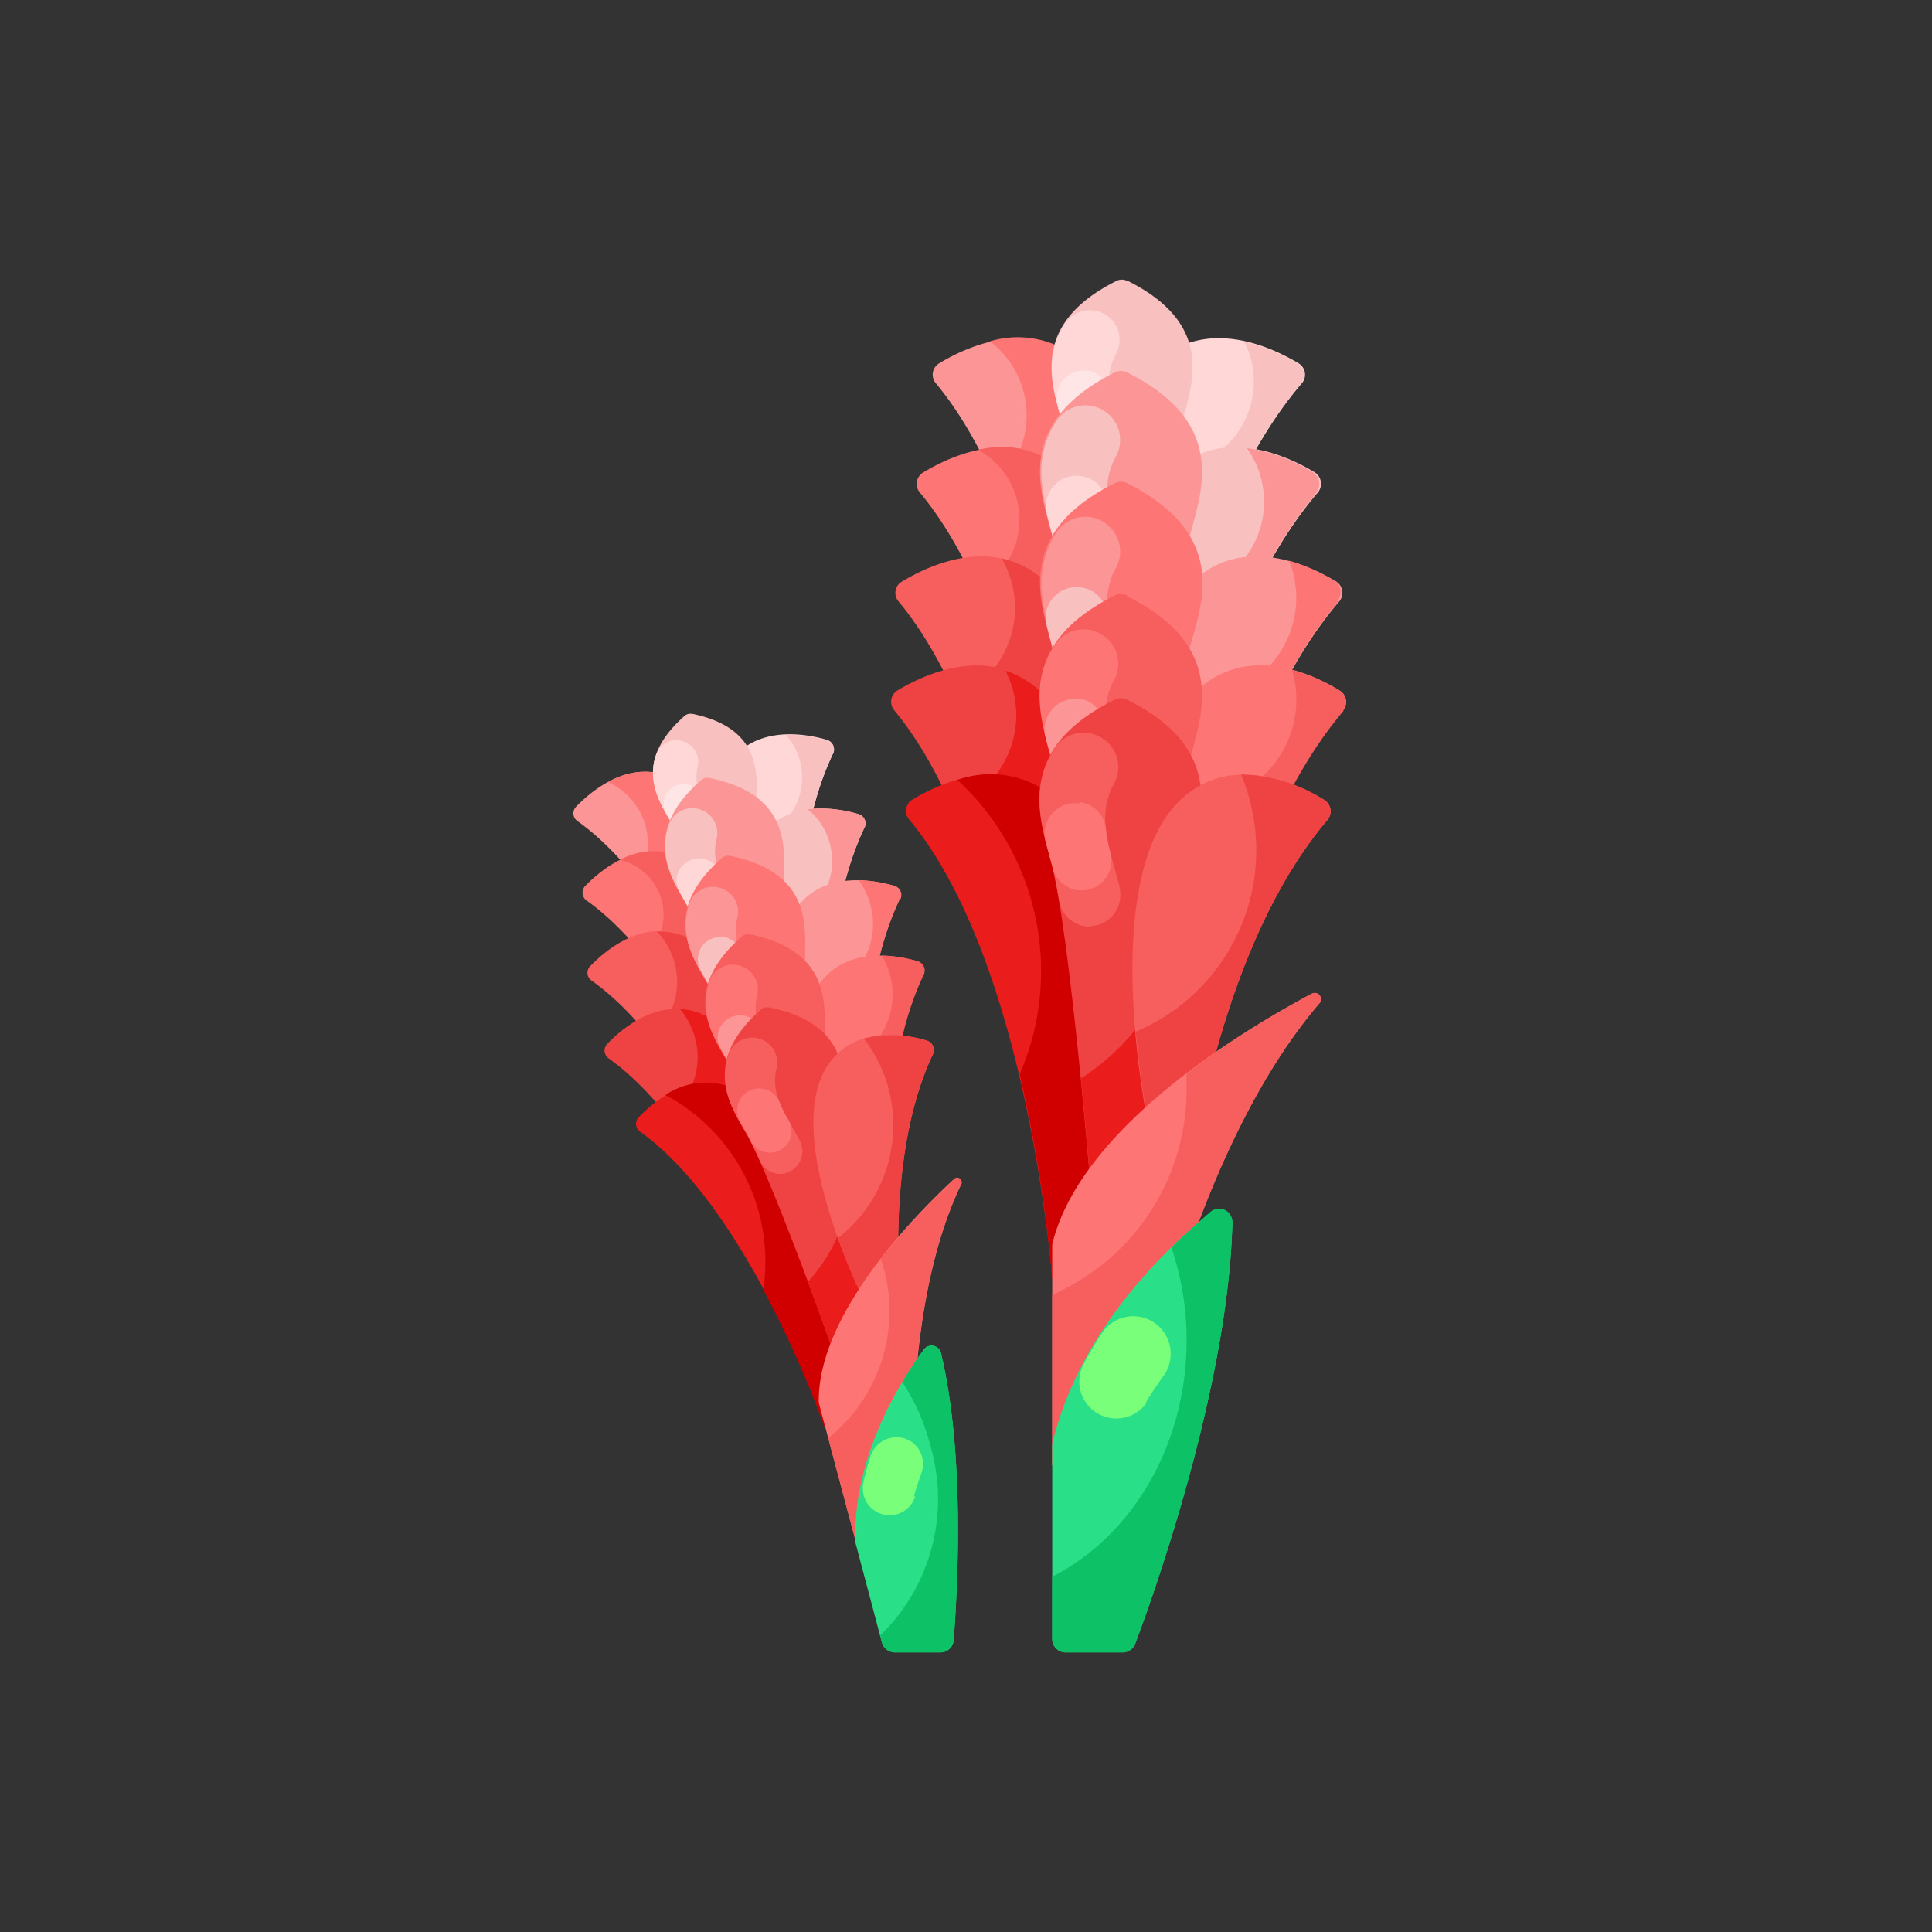 <svg id="Layer_1" data-name="Layer 1" xmlns="http://www.w3.org/2000/svg" viewBox="0 0 108 108">
  <rect x="0" y="0" width="108" height="108" fill="#333333" stroke="none"/>
  <defs>
    <style>
      .cls-1 {
        fill: #ffd7d7;
      }

      .cls-2 {
        fill: #f9c0c0;
      }

      .cls-3 {
        fill: #fc9595;
      }

      .cls-4 {
        fill: #fd7574;
      }

      .cls-5 {
        fill: #f75e5e;
      }

      .cls-6 {
        fill: #ef4343;
      }

      .cls-7 {
        fill: #ea1c1c;
      }

      .cls-8 {
        fill: #d10000;
      }

      .cls-9 {
        fill: #ffe6e6;
      }

      .cls-10 {
        fill: #29e088;
      }

      .cls-11 {
        fill: #0cc166;
      }

      .cls-12 {
        fill: #79ff79;
      }
    </style>
  </defs>
  <g>
    <g>
      <g>
        <g>
          <path class="cls-1" d="M64.77,43.22s1.34-14,8-21.79a.74.74,0,0,0-.18-1.12c-1.53-.92-5.11-2.59-7.92-.09-4.8,4.28-1.94,18.06-1.94,18.06Z"/>
          <path class="cls-2" d="M72.73,21.43c-6.62,7.79-8,21.79-8,21.79l-2.08-4.94s-1.53-7.39-.47-13a4.94,4.94,0,0,0,7.91-3.94,4.81,4.81,0,0,0-.54-2.24,10.29,10.29,0,0,1,3,1.23A.74.74,0,0,1,72.73,21.43Z"/>
          <path class="cls-3" d="M60.31,47.08s-1.35-17.69-8-25.66a.74.74,0,0,1,.19-1.11c1.52-.92,5.11-2.59,7.92-.09,4.8,4.28,1.94,24.18,1.94,24.18Z"/>
          <path class="cls-4" d="M62.39,44.4l-2.08,2.68s-.87-11.38-4.63-20a5.21,5.21,0,0,0-.34-8,5.41,5.41,0,0,1,5.11,1.11C65.25,24.5,62.39,44.4,62.39,44.4Z"/>
        </g>
        <g>
          <path class="cls-2" d="M65.67,49.32s1.34-14,8-21.79a.76.76,0,0,0-.18-1.13c-1.53-.92-5.11-2.58-7.92-.08-4.79,4.28-1.93,18.06-1.93,18.06Z"/>
          <path class="cls-3" d="M73.62,27.53c-6.61,7.79-8,21.79-8,21.79l-2.08-4.94a42.73,42.73,0,0,1-.65-11.9,5.15,5.15,0,0,0,6.81-7.43,9.71,9.71,0,0,1,3.69,1.35.76.76,0,0,1,.18,1.13Z"/>
          <path class="cls-4" d="M59.41,53.18s-1.34-17.69-8-25.66a.74.74,0,0,1,.2-1.11c1.52-.92,5.11-2.6,7.92-.09,4.79,4.28,1.93,24.17,1.93,24.17Z"/>
          <path class="cls-5" d="M61.49,50.49l-2.08,2.69s-.88-11.6-4.73-20.25a4.43,4.43,0,0,0,0-7.78,5.31,5.31,0,0,1,4.83,1.17C64.35,30.6,61.49,50.49,61.49,50.49Z"/>
        </g>
        <g>
          <path class="cls-3" d="M66.86,55.42s1.34-14,8-21.79a.75.75,0,0,0-.18-1.13c-1.53-.92-5.11-2.58-7.92-.08-4.79,4.28-1.93,18-1.93,18Z"/>
          <path class="cls-4" d="M74.81,33.63c-6.61,7.79-8,21.79-8,21.79l-2.08-5a41.81,41.81,0,0,1-.61-12.16,5.51,5.51,0,0,0,2.77.74,5.58,5.58,0,0,0,5.17-7.66,10.81,10.81,0,0,1,2.52,1.11.76.76,0,0,1,.18,1.13Z"/>
          <path class="cls-5" d="M58.22,59.28s-1.34-17.69-8-25.67a.73.73,0,0,1,.2-1.1c1.52-.92,5.11-2.6,7.92-.09,4.79,4.28,1.93,24.17,1.93,24.17Z"/>
          <path class="cls-6" d="M60.3,56.59l-2.08,2.69S57.34,47.66,53.48,39A5.5,5.5,0,0,0,56,31.22a5.1,5.1,0,0,1,2.34,1.2c4.79,4.28,1.93,24.17,1.93,24.17Z"/>
        </g>
        <g>
          <path class="cls-4" d="M66,58.87h1.48c.74-4.44,2.76-13.46,7.6-19.15a.75.75,0,0,0-.19-1.12C73.4,37.68,69.82,36,67,38.52c-4.79,4.28-1.93,18-1.93,18Z"/>
          <path class="cls-5" d="M75.12,39.72c-4.84,5.69-6.86,14.71-7.6,19.15H66l-1-2.3a42.22,42.22,0,0,1-.62-12.08,5.77,5.77,0,0,0,2.24.44,5.82,5.82,0,0,0,5.61-7.47,10.46,10.46,0,0,1,2.63,1.14.75.75,0,0,1,.19,1.12Z"/>
          <path class="cls-6" d="M60.44,58.87c.56-6,1.1-17.26-2.37-20.35-2.81-2.51-6.4-.83-7.92.09A.74.74,0,0,0,50,39.72c4,4.84,6.1,13.28,7.11,19.15Z"/>
          <path class="cls-7" d="M60.44,58.87H57.07A60.41,60.41,0,0,0,53.2,45.14,5.54,5.54,0,0,0,56.81,40a5.44,5.44,0,0,0-.61-2.51,5.13,5.13,0,0,1,1.87,1.08c3.47,3.09,2.93,14.35,2.37,20.35Z"/>
        </g>
        <g>
          <path class="cls-7" d="M58.82,71.48s-1.34-17.69-8-25.67A.74.74,0,0,1,51,44.7c1.53-.92,5.11-2.59,7.92-.08,4.8,4.28,1.94,24.17,1.94,24.17Z"/>
          <path class="cls-8" d="M60.9,68.79l-2.08,2.69A81.59,81.59,0,0,0,57,60.05,14.52,14.52,0,0,0,53.52,43.6a5.51,5.51,0,0,1,5.44,1c4.8,4.28,1.94,24.17,1.94,24.17Z"/>
          <g>
            <g>
              <g>
                <g>
                  <g>
                    <path class="cls-2" d="M63,15.7a.66.66,0,0,0-.58,0c-5.08,2.53-3.53,6-3,8.08.94,3.9,1.87,15.92,1.87,15.92h2.88s.93-12,1.87-15.92c.51-2.11,2.06-5.55-3-8.08Z"/>
                    <path class="cls-1" d="M61.2,26.68a1.5,1.5,0,0,0,1.46-1.81c0-.17-.07-.32-.1-.46-.31-1.29-1.06-3-.16-4.65a1.65,1.65,0,0,0-.37-2l0,0a1.66,1.66,0,0,0-2.47.3c-1.41,2.06-.5,4.26-.14,5.78.11.45.22,1,.33,1.65a1.49,1.49,0,0,0,1.48,1.25Z"/>
                    <path class="cls-9" d="M60.76,20.73h0a1.49,1.49,0,0,0-1.64,1.84c.11.44.23.85.32,1.22v0a1.45,1.45,0,1,0,2.82-.68A9.91,9.91,0,0,1,62,22a1.46,1.46,0,0,0-1.24-1.3Z"/>
                  </g>
                  <path class="cls-3" d="M63,20.81a.76.76,0,0,0-.66,0c-5.86,2.92-4.07,6.89-3.48,9.32C60,34.62,61,48.49,61,48.49h3.32s1.07-13.86,2.15-18.36c.59-2.43,2.38-6.4-3.48-9.32Z"/>
                  <path class="cls-2" d="M61,33.48a1.74,1.74,0,0,0,1.69-2.09q-.06-.29-.12-.54c-.36-1.48-1.23-3.5-.18-5.35a1.92,1.92,0,0,0-.44-2.36l0,0a1.93,1.93,0,0,0-2.86.35c-1.62,2.37-.57,4.91-.15,6.66.12.52.25,1.17.37,1.9A1.73,1.73,0,0,0,61,33.48Z"/>
                  <path class="cls-1" d="M60.46,26.61h-.05a1.71,1.71,0,0,0-1.89,2.12c.12.51.26,1,.37,1.41v.05a1.67,1.67,0,1,0,3.25-.78,9.19,9.19,0,0,1-.25-1.29,1.7,1.7,0,0,0-1.44-1.5Z"/>
                </g>
                <path class="cls-4" d="M63,27a.76.76,0,0,0-.66,0c-5.86,2.91-4.07,6.88-3.48,9.32C60,40.85,61,54.72,61,54.72h3.32s1.07-13.87,2.15-18.36C67.1,33.92,68.89,30,63,27Z"/>
                <path class="cls-3" d="M61,39.7a1.73,1.73,0,0,0,1.69-2.09c0-.19-.08-.36-.12-.53-.36-1.48-1.23-3.5-.18-5.35a1.92,1.92,0,0,0-.44-2.36l0,0a1.93,1.93,0,0,0-2.86.34c-1.62,2.38-.57,4.92-.15,6.67.12.52.25,1.17.37,1.9A1.73,1.73,0,0,0,61,39.7Z"/>
                <path class="cls-2" d="M60.46,32.84h-.05A1.71,1.71,0,0,0,58.52,35c.12.51.26,1,.37,1.41v0a1.67,1.67,0,1,0,3.25-.79,8.78,8.78,0,0,1-.25-1.28,1.68,1.68,0,0,0-1.44-1.5Z"/>
              </g>
              <path class="cls-5" d="M63,33.28a.79.79,0,0,0-.67,0c-5.85,2.92-4.06,6.88-3.47,9.32C59.9,47.09,61,61,61,61h3.32s1.07-13.87,2.15-18.36c.59-2.44,2.38-6.4-3.48-9.32Z"/>
              <path class="cls-4" d="M60.9,46a1.74,1.74,0,0,0,1.69-2.09l-.12-.54c-.36-1.48-1.23-3.5-.19-5.35a1.91,1.91,0,0,0-.43-2.36l0,0a1.93,1.93,0,0,0-2.86.35c-1.62,2.37-.58,4.91-.15,6.66.12.52.25,1.17.37,1.9A1.74,1.74,0,0,0,60.9,46Z"/>
              <path class="cls-3" d="M60.39,39.08h-.06a1.72,1.72,0,0,0-1.89,2.12c.13.51.27,1,.38,1.41v0A1.67,1.67,0,0,0,61,43.84a1.65,1.65,0,0,0,1-2,9.17,9.17,0,0,1-.24-1.29,1.69,1.69,0,0,0-1.44-1.5Z"/>
            </g>
            <path class="cls-6" d="M63,39.11a.79.79,0,0,0-.67,0C56.44,42,58.23,46,58.82,48.43,59.9,52.92,61,66.79,61,66.79h3.32s1.07-13.87,2.15-18.36C67,46,68.82,42,63,39.11Z"/>
            <path class="cls-7" d="M65.58,53.75c-.73,5.72-1.29,13-1.29,13H61s-.22-2.9-.57-6.47a12.8,12.8,0,0,0,5.18-6.57Z"/>
            <path class="cls-5" d="M60.9,51.77a1.73,1.73,0,0,0,1.69-2.09c0-.19-.08-.37-.12-.53-.36-1.48-1.23-3.5-.19-5.36a1.9,1.9,0,0,0-.43-2.35l0,0a1.93,1.93,0,0,0-2.86.35c-1.62,2.38-.58,4.92-.15,6.67.12.52.25,1.16.37,1.9a1.73,1.73,0,0,0,1.71,1.44Z"/>
            <path class="cls-4" d="M60.39,44.91h-.06A1.71,1.71,0,0,0,58.44,47c.13.51.27,1,.38,1.41v0a1.67,1.67,0,1,0,3.24-.79,8.67,8.67,0,0,1-.24-1.29,1.68,1.68,0,0,0-1.44-1.49Z"/>
          </g>
          <path class="cls-5" d="M66.26,67.61s1.34-14,7.95-21.78A.75.75,0,0,0,74,44.7c-1.52-.92-5.1-2.59-7.91-.08-4.8,4.28-1.94,18.05-1.94,18.05Z"/>
          <path class="cls-6" d="M74.21,45.83c-6.61,7.78-7.95,21.78-7.95,21.78l-2.08-4.94a49,49,0,0,1-.69-5A11,11,0,0,0,69.38,43.3,8.89,8.89,0,0,1,74,44.7.75.75,0,0,1,74.21,45.83Z"/>
        </g>
        <g>
          <path class="cls-4" d="M63.28,81.91S66,65.17,73.75,56.09a.35.35,0,0,0-.43-.54c-3.87,2.06-12.91,7.48-14.5,14V81.91Z"/>
          <path class="cls-5" d="M73.75,56.09C66,65.17,63.28,81.91,63.28,81.91H58.82V72.38a12.51,12.51,0,0,0,7.51-11.47c0-.3,0-.6,0-.89a52.51,52.51,0,0,1,7-4.47.35.35,0,0,1,.43.54Z"/>
          <path class="cls-10" d="M63.46,91.88c.95-2.51,5.2-14.32,5.43-23.51a.74.74,0,0,0-1.21-.59c-2.33,1.86-7.33,6.5-8.86,12.94v10.9a.75.75,0,0,0,.75.75h3.19a.76.76,0,0,0,.7-.49Z"/>
        </g>
        <path class="cls-11" d="M68.89,68.37c-.23,9.19-4.48,21-5.43,23.51a.74.74,0,0,1-.7.49H59.57a.75.75,0,0,1-.75-.75V88.14c4.42-2.25,7.51-7.32,7.51-13.21a16.06,16.06,0,0,0-.85-5.2c.84-.82,1.61-1.48,2.2-2a.74.74,0,0,1,1.21.59Z"/>
      </g>
      <path class="cls-12" d="M64.05,78.41c.31-.53.64-1,1-1.51a2.1,2.1,0,0,0-.09-2.56l0,0a2.09,2.09,0,0,0-3.37.2,19.92,19.92,0,0,0-1.09,1.87,2.07,2.07,0,0,0,3.6,2Z"/>
    </g>
    <g>
      <g>
        <g>
          <path class="cls-1" d="M45.05,58.86S43.38,48.8,46.57,42.12a.55.55,0,0,0-.34-.76C45,41,42.17,40.5,40.67,42.77c-2.56,3.89,2,13,2,13Z"/>
          <path class="cls-2" d="M46.57,42.12c-3.19,6.68-1.52,16.74-1.52,16.74l-2.38-3.08s-2.45-4.89-2.75-9a3.58,3.58,0,0,0,4.8-4.23,3.44,3.44,0,0,0-.79-1.47,7.51,7.51,0,0,1,2.3.31.55.55,0,0,1,.34.76Z"/>
          <path class="cls-3" d="M42.64,62.39S38.41,50.25,32.28,45.9a.53.53,0,0,1-.07-.81c.9-.93,3.1-2.77,5.53-1.54,4.16,2.11,5.86,16.58,5.86,16.58Z"/>
          <path class="cls-4" d="M43.6,60.13l-1,2.26s-2.73-7.81-7-13.15A3.77,3.77,0,0,0,34,43.73a3.89,3.89,0,0,1,3.78-.18c4.16,2.11,5.86,16.58,5.86,16.58Z"/>
        </g>
        <g>
          <path class="cls-2" d="M46.81,63s-1.67-10.05,1.52-16.74a.54.54,0,0,0-.34-.75c-1.24-.36-4.06-.87-5.56,1.41-2.56,3.89,2,13,2,13Z"/>
          <path class="cls-3" d="M48.33,46.22C45.14,52.91,46.81,63,46.81,63l-2.38-3.07a30.67,30.67,0,0,1-2.66-8.22,3.72,3.72,0,0,0,4.62-4.54,3.63,3.63,0,0,0-1.24-1.93,7.09,7.09,0,0,1,2.84.27.54.54,0,0,1,.34.75Z"/>
          <path class="cls-4" d="M43.15,66.83S38.92,54.69,32.79,50.34a.54.54,0,0,1-.07-.82c.9-.92,3.1-2.76,5.53-1.53,4.16,2.11,5.85,16.57,5.85,16.57Z"/>
          <path class="cls-5" d="M44.1,64.56l-1,2.27s-2.78-8-7.08-13.3A3.23,3.23,0,0,0,37,50.36a3.2,3.2,0,0,0-2.33-2.29,3.85,3.85,0,0,1,3.6-.08c4.16,2.11,5.85,16.57,5.85,16.57Z"/>
        </g>
        <g>
          <path class="cls-3" d="M48.78,67S47.11,57,50.29,50.27a.53.53,0,0,0-.33-.75c-1.24-.36-4.06-.86-5.56,1.41-2.56,3.89,2,13,2,13Z"/>
          <path class="cls-4" d="M50.29,50.27C47.11,57,48.78,67,48.78,67L46.4,63.94a30.6,30.6,0,0,1-2.69-8.41,4,4,0,0,0,2.08,0,4,4,0,0,0,2.87-4.94A4.1,4.1,0,0,0,48,49.2a8,8,0,0,1,2,.32.53.53,0,0,1,.33.75Z"/>
          <path class="cls-5" d="M43.45,71.33s-4.23-12.15-10.36-16.5A.53.53,0,0,1,33,54c.9-.93,3.1-2.77,5.53-1.54,4.16,2.11,5.85,16.58,5.85,16.58Z"/>
          <path class="cls-6" d="M44.4,69.06l-.95,2.27s-2.78-8-7.1-13.32a4,4,0,0,0,1.37-4.14,3.91,3.91,0,0,0-1-1.79,3.69,3.69,0,0,1,1.86.4c4.16,2.11,5.85,16.58,5.85,16.58Z"/>
        </g>
        <g>
          <path class="cls-4" d="M48.85,69.58l1-.27c-.32-3.25-.58-9.94,1.75-14.83a.54.54,0,0,0-.34-.75c-1.24-.36-4.06-.86-5.56,1.42-2.56,3.89,2,13,2,13Z"/>
          <path class="cls-5" d="M51.64,54.48c-2.33,4.89-2.07,11.58-1.75,14.83l-1,.27-1.11-1.42a30.87,30.87,0,0,1-2.68-8.35,4.25,4.25,0,0,0,4.66-5.29,4.5,4.5,0,0,0-.47-1.1,7.64,7.64,0,0,1,2,.31A.54.54,0,0,1,51.64,54.48Z"/>
          <path class="cls-6" d="M44.92,70.62c-.72-4.3-2.44-12.29-5.44-13.81-2.44-1.23-4.64.61-5.53,1.54a.53.53,0,0,0,.07.81c3.72,2.65,6.74,8.17,8.54,12.09Z"/>
          <path class="cls-7" d="M44.92,70.62l-2.36.63a43.38,43.38,0,0,0-5.26-8.89,4,4,0,0,0,1.56-4.31A4.07,4.07,0,0,0,38,56.4a3.84,3.84,0,0,1,1.51.41c3,1.52,4.72,9.51,5.44,13.81Z"/>
        </g>
        <g>
          <path class="cls-7" d="M46.13,79.76S41.9,67.62,35.78,63.26a.53.53,0,0,1-.07-.81c.89-.93,3.09-2.77,5.53-1.53,4.15,2.1,5.85,16.57,5.85,16.57Z"/>
          <path class="cls-8" d="M47.09,77.49l-1,2.27a59.76,59.76,0,0,0-3.42-7.66,10.57,10.57,0,0,0-5.47-10.89,4,4,0,0,1,4-.29C45.39,63,47.09,77.49,47.09,77.49Z"/>
          <g>
            <g>
              <g>
                <g>
                  <g>
                    <path class="cls-2" d="M38.68,39.91a.48.48,0,0,0-.41.11c-3.08,2.71-1.36,4.84-.6,6.22,1.38,2.56,4.26,10.81,4.26,10.81l2-.54S42.36,47.92,42.3,45c0-1.57.41-4.27-3.62-5.1Z"/>
                    <path class="cls-1" d="M39.47,47.94a1.09,1.09,0,0,0,.69-1.54L40,46.09c-.46-.84-1.31-1.93-1-3.22a1.2,1.2,0,0,0-.64-1.36h0a1.2,1.2,0,0,0-1.68.67c-.6,1.7.45,3.08,1,4.07.16.3.35.67.54,1.1A1.09,1.09,0,0,0,39.47,47.94Z"/>
                    <path class="cls-9" d="M38.05,43.85h0a1.08,1.08,0,0,0-.81,1.6c.16.28.32.55.45.79l0,0a1,1,0,0,0,1.52.37,1,1,0,0,0,.32-1.37,5.6,5.6,0,0,1-.35-.74,1.06,1.06,0,0,0-1.12-.68Z"/>
                  </g>
                  <path class="cls-3" d="M39.66,43.49a.54.54,0,0,0-.47.12c-3.55,3.13-1.56,5.58-.7,7.18,1.6,2.94,4.92,12.45,4.92,12.45l2.33-.61s-1.83-9.91-1.91-13.26c0-1.82.48-4.93-4.17-5.88Z"/>
                  <path class="cls-2" d="M40.57,52.74a1.26,1.26,0,0,0,.8-1.78l-.19-.35c-.52-1-1.51-2.22-1.12-3.72a1.39,1.39,0,0,0-.74-1.57h0a1.39,1.39,0,0,0-1.93.78c-.69,2,.51,3.55,1.13,4.7.19.34.39.77.62,1.26a1.25,1.25,0,0,0,1.46.69Z"/>
                  <path class="cls-1" d="M38.94,48h0A1.24,1.24,0,0,0,38,49.87c.18.33.37.64.52.92l0,0a1.21,1.21,0,1,0,2.13-1.16,7.46,7.46,0,0,1-.42-.85A1.2,1.2,0,0,0,38.94,48Z"/>
                </g>
                <path class="cls-4" d="M40.82,47.85a.53.53,0,0,0-.47.12c-3.56,3.13-1.57,5.58-.7,7.18,1.6,2.94,4.92,12.46,4.92,12.46L46.9,67S45.07,57.08,45,53.73c0-1.82.47-4.93-4.17-5.88Z"/>
                <path class="cls-3" d="M41.73,57.1a1.25,1.25,0,0,0,.79-1.78L42.34,55c-.52-1-1.51-2.22-1.12-3.71a1.37,1.37,0,0,0-.75-1.57l0,0a1.39,1.39,0,0,0-1.93.78c-.69,2,.51,3.55,1.13,4.7.18.34.39.77.62,1.26a1.24,1.24,0,0,0,1.46.69Z"/>
                <path class="cls-2" d="M40.1,52.39h0a1.24,1.24,0,0,0-.93,1.84c.18.33.37.64.52.92l0,0a1.21,1.21,0,0,0,1.75.43A1.19,1.19,0,0,0,41.79,54a7.57,7.57,0,0,1-.41-.86,1.22,1.22,0,0,0-1.28-.78Z"/>
              </g>
              <path class="cls-5" d="M41.93,52.23a.58.58,0,0,0-.47.13c-3.56,3.13-1.56,5.57-.7,7.17C42.36,62.48,45.68,72,45.68,72L48,71.37s-1.83-9.91-1.91-13.26c0-1.81.48-4.92-4.17-5.88Z"/>
              <path class="cls-4" d="M42.84,61.49a1.25,1.25,0,0,0,.79-1.78c-.06-.13-.12-.24-.18-.35-.52-1-1.51-2.23-1.12-3.72a1.39,1.39,0,0,0-.74-1.57h0a1.39,1.39,0,0,0-1.93.77c-.69,2,.51,3.55,1.13,4.7.19.34.39.77.62,1.26a1.26,1.26,0,0,0,1.46.7Z"/>
              <path class="cls-3" d="M41.21,56.77h0a1.23,1.23,0,0,0-.93,1.83c.18.34.37.64.52.92l0,0a1.21,1.21,0,1,0,2.13-1.15,6.23,6.23,0,0,1-.42-.86A1.21,1.21,0,0,0,41.21,56.77Z"/>
            </g>
            <path class="cls-6" d="M43,56.32a.53.53,0,0,0-.47.12C39,59.57,41,62,41.85,63.61c1.59,3,4.92,12.46,4.92,12.46l2.32-.61s-1.83-9.92-1.91-13.26c0-1.82.48-4.93-4.16-5.88Z"/>
            <path class="cls-7" d="M47.57,66.08c.56,4.14,1.52,9.37,1.52,9.37l-2.32.62s-.7-2-1.6-4.42A9.3,9.3,0,0,0,47.57,66.08Z"/>
            <path class="cls-5" d="M43.92,65.57a1.26,1.26,0,0,0,.8-1.78l-.19-.35c-.52-1-1.5-2.23-1.12-3.72a1.39,1.39,0,0,0-.74-1.57h0a1.4,1.4,0,0,0-1.94.78c-.69,2,.51,3.55,1.14,4.69.18.34.39.77.61,1.26a1.25,1.25,0,0,0,1.46.7Z"/>
            <path class="cls-4" d="M42.29,60.85h0a1.24,1.24,0,0,0-.93,1.83c.19.34.37.64.53.92v0A1.21,1.21,0,1,0,44,62.49a6.06,6.06,0,0,1-.41-.85,1.23,1.23,0,0,0-1.29-.79Z"/>
          </g>
          <path class="cls-5" d="M50.63,75.67S49,65.61,52.15,58.93a.55.55,0,0,0-.34-.76c-1.24-.36-4.06-.86-5.56,1.41-2.56,3.9,2,13,2,13Z"/>
          <path class="cls-6" d="M52.15,58.93C49,65.61,50.63,75.67,50.63,75.67l-2.38-3.08a33.75,33.75,0,0,1-1.41-3.38,8,8,0,0,0,2.84-8.33,7.84,7.84,0,0,0-1.39-2.82,6.45,6.45,0,0,1,3.52.11.55.55,0,0,1,.34.76Z"/>
        </g>
        <g>
          <path class="cls-4" d="M51.2,86.23S50,74,53.73,66.2a.25.25,0,0,0-.4-.29c-2.33,2.16-7.65,7.64-7.56,12.5l2.3,8.65Z"/>
          <path class="cls-5" d="M53.73,66.2c-3.75,7.8-2.54,20-2.54,20l-3.12.83L46.3,80.39A9.07,9.07,0,0,0,49.43,71c-.06-.21-.12-.42-.19-.62a38.92,38.92,0,0,1,4.09-4.43.25.25,0,0,1,.4.29Z"/>
          <path class="cls-10" d="M50.06,92.37h2.51a.74.74,0,0,0,.74-.69c.26-3.37.59-10.56-.7-16a.54.54,0,0,0-1-.19c-1.28,1.74-3.93,5.92-3.8,10.71l1.48,5.58A.76.76,0,0,0,50.06,92.37Z"/>
        </g>
        <path class="cls-11" d="M52.57,92.37a.74.74,0,0,0,.74-.69c.26-3.37.59-10.57-.7-16a.54.54,0,0,0-1-.19,19.42,19.42,0,0,0-1.17,1.77A11.75,11.75,0,0,1,52,80.78a10.62,10.62,0,0,1-2.8,10.65l.1.38a.76.76,0,0,0,.73.56Z"/>
      </g>
      <path class="cls-12" d="M51.09,83.64c.12-.43.26-.84.4-1.24A1.51,1.51,0,0,0,51,80.63l0,0a1.52,1.52,0,0,0-2.33.76,14.74,14.74,0,0,0-.41,1.52,1.5,1.5,0,0,0,2.9.75Z"/>
    </g>
  </g>
</svg>
